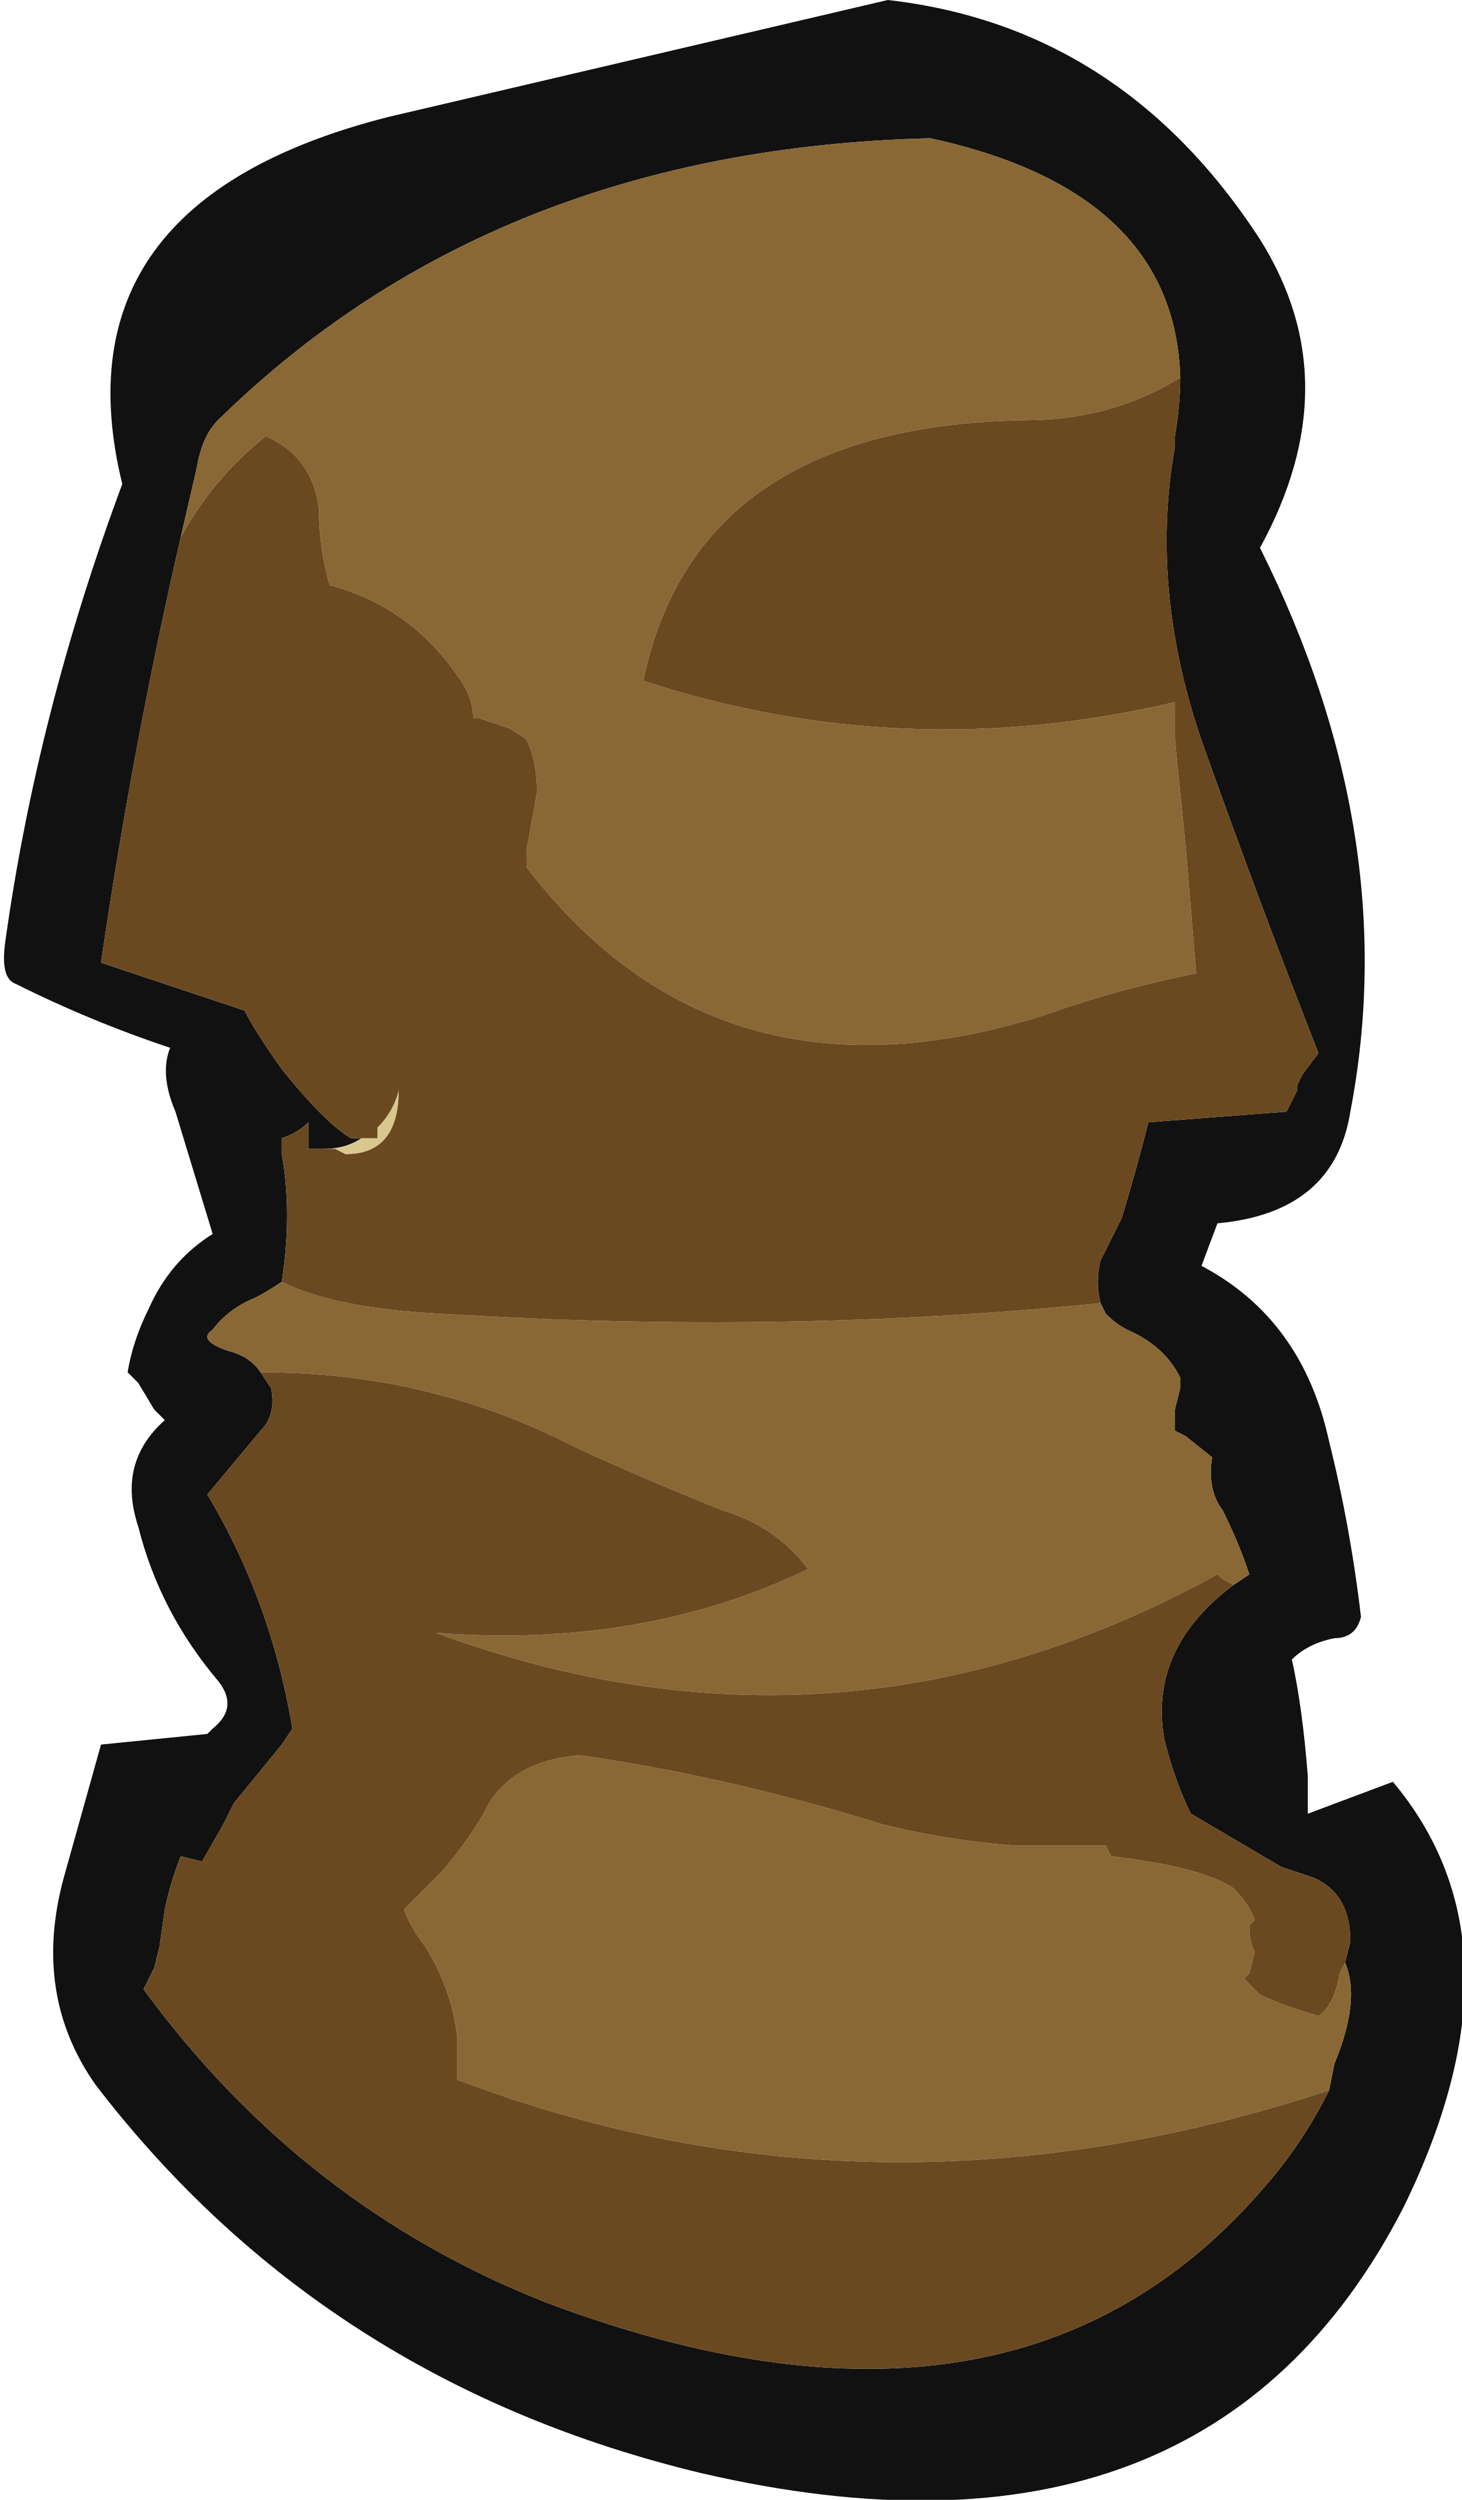 <?xml version="1.0" encoding="UTF-8" standalone="no"?>
<svg xmlns:ffdec="https://www.free-decompiler.com/flash" xmlns:xlink="http://www.w3.org/1999/xlink" ffdec:objectType="shape" height="23.5px" width="13.75px" xmlns="http://www.w3.org/2000/svg">
  <g transform="matrix(1.0, 0.0, 0.0, 1.0, 4.6, 9.8)">
    <path d="M6.5 -6.25 Q6.45 -8.0 4.15 -8.5 0.05 -8.4 -2.55 -5.85 -2.7 -5.7 -2.75 -5.4 L-2.9 -4.75 Q-3.35 -2.8 -3.65 -0.75 L-2.3 -0.3 Q-2.2 -0.1 -1.95 0.25 -1.55 0.75 -1.3 0.9 L-1.2 0.9 Q-1.35 1.0 -1.55 1.0 L-1.7 1.0 -1.7 0.75 Q-1.8 0.85 -1.95 0.9 L-1.95 1.05 Q-1.85 1.6 -1.95 2.25 -2.1 2.35 -2.2 2.4 -2.45 2.5 -2.6 2.7 -2.75 2.8 -2.45 2.9 -2.25 2.95 -2.15 3.1 L-2.05 3.25 Q-2.0 3.5 -2.15 3.65 L-2.65 4.25 Q-2.35 4.75 -2.15 5.3 -1.95 5.85 -1.85 6.45 L-1.95 6.6 -2.4 7.15 -2.5 7.35 -2.7 7.7 -2.9 7.65 Q-3.0 7.9 -3.05 8.15 L-3.1 8.5 -3.15 8.7 -3.25 8.9 Q-1.75 10.95 0.55 11.85 4.95 13.5 7.3 10.75 7.65 10.35 7.9 9.85 L7.95 9.6 Q8.2 9.0 8.05 8.65 L8.1 8.45 Q8.1 8.0 7.75 7.85 L7.45 7.75 6.6 7.25 Q6.45 6.95 6.35 6.55 6.2 5.7 7.0 5.1 L7.15 5.0 Q7.05 4.7 6.9 4.4 6.75 4.2 6.8 3.9 L6.55 3.7 6.45 3.65 6.45 3.45 6.5 3.25 6.5 3.15 Q6.35 2.85 6.0 2.7 5.9 2.65 5.8 2.55 L5.75 2.45 Q5.7 2.25 5.75 2.05 L5.95 1.65 Q6.1 1.15 6.2 0.75 L7.5 0.65 7.6 0.45 7.6 0.4 7.65 0.3 7.8 0.1 Q7.25 -1.3 6.75 -2.7 6.2 -4.2 6.45 -5.6 L6.45 -5.7 Q6.5 -6.0 6.5 -6.25 M7.25 -7.55 Q8.1 -6.2 7.25 -4.65 8.6 -1.95 8.1 0.65 7.95 1.6 6.85 1.7 L6.7 2.1 Q7.65 2.6 7.9 3.75 8.1 4.55 8.2 5.4 8.15 5.6 7.95 5.6 7.7 5.65 7.55 5.8 7.65 6.25 7.7 6.9 L7.7 7.25 8.5 6.95 Q9.8 8.5 8.6 10.95 6.75 14.55 2.0 13.45 -1.55 12.6 -3.7 9.8 -4.3 8.95 -4.0 7.85 L-3.65 6.6 -2.65 6.5 -2.6 6.45 Q-2.35 6.25 -2.55 6.0 -3.1 5.35 -3.3 4.55 -3.5 3.95 -3.05 3.55 L-3.15 3.45 -3.3 3.2 -3.4 3.1 Q-3.35 2.8 -3.2 2.5 -3.0 2.05 -2.6 1.8 L-2.95 0.65 Q-3.1 0.3 -3.0 0.05 -3.75 -0.2 -4.45 -0.55 -4.6 -0.6 -4.55 -0.95 -4.25 -3.1 -3.45 -5.25 -4.1 -7.9 -0.95 -8.7 L3.75 -9.8 Q5.95 -9.55 7.25 -7.55" fill="#111111" fill-rule="evenodd" stroke="none"/>
    <path d="M6.5 -6.25 Q5.85 -5.85 5.05 -5.85 1.95 -5.8 1.45 -3.4 3.9 -2.6 6.45 -3.2 6.45 -3.0 6.45 -2.85 L6.55 -1.85 6.65 -0.65 Q5.9 -0.5 5.2 -0.25 2.15 0.7 0.35 -1.65 L0.35 -1.8 0.45 -2.35 Q0.45 -2.65 0.35 -2.85 L0.2 -2.95 -0.1 -3.05 -0.15 -3.05 Q-0.15 -3.25 -0.3 -3.45 -0.75 -4.1 -1.5 -4.3 -1.6 -4.65 -1.6 -5.0 -1.65 -5.5 -2.1 -5.7 -2.6 -5.3 -2.9 -4.75 L-2.75 -5.4 Q-2.7 -5.7 -2.55 -5.85 0.05 -8.4 4.15 -8.5 6.45 -8.0 6.5 -6.25 M-1.95 2.25 Q-1.45 2.5 -0.45 2.55 2.8 2.75 5.75 2.45 L5.8 2.55 Q5.9 2.65 6.0 2.7 6.35 2.85 6.5 3.15 L6.5 3.25 6.45 3.45 6.45 3.65 6.55 3.7 6.8 3.9 Q6.75 4.2 6.9 4.4 7.05 4.7 7.15 5.0 L7.0 5.1 Q6.9 5.05 6.85 5.0 3.3 6.95 -0.5 5.55 1.45 5.7 3.0 4.95 2.7 4.55 2.2 4.4 1.45 4.1 0.8 3.8 -0.55 3.1 -2.15 3.1 -2.25 2.95 -2.45 2.9 -2.75 2.8 -2.6 2.7 -2.45 2.5 -2.2 2.4 -2.1 2.35 -1.95 2.25 M7.9 9.85 Q3.65 11.25 -0.3 9.75 L-0.3 9.35 Q-0.35 8.9 -0.6 8.5 -0.75 8.3 -0.8 8.15 L-0.45 7.8 Q-0.15 7.45 0.0 7.15 0.25 6.75 0.85 6.7 2.25 6.9 3.7 7.35 4.3 7.5 4.95 7.55 L5.8 7.55 5.85 7.65 Q6.7 7.75 7.0 7.95 7.15 8.1 7.2 8.25 L7.15 8.3 Q7.15 8.45 7.2 8.55 L7.15 8.75 7.1 8.8 7.25 8.95 Q7.45 9.05 7.8 9.15 7.95 9.05 8.0 8.75 L8.05 8.65 Q8.2 9.0 7.95 9.6 L7.9 9.85" fill="#896835" fill-rule="evenodd" stroke="none"/>
    <path d="M-1.2 0.9 L-1.05 0.9 -1.05 0.8 Q-0.9 0.65 -0.85 0.45 -0.85 1.05 -1.35 1.05 L-1.45 1.0 -1.55 1.0 Q-1.35 1.0 -1.2 0.9" fill="#d9c88d" fill-rule="evenodd" stroke="none"/>
    <path d="M-2.9 -4.75 Q-2.6 -5.3 -2.1 -5.7 -1.65 -5.5 -1.6 -5.0 -1.6 -4.65 -1.5 -4.3 -0.75 -4.1 -0.3 -3.45 -0.15 -3.25 -0.15 -3.05 L-0.1 -3.05 0.2 -2.95 0.35 -2.85 Q0.45 -2.65 0.45 -2.35 L0.35 -1.8 0.35 -1.65 Q2.15 0.7 5.2 -0.25 5.9 -0.5 6.65 -0.65 L6.55 -1.85 6.45 -2.85 Q6.45 -3.0 6.45 -3.2 3.9 -2.6 1.45 -3.4 1.95 -5.8 5.05 -5.85 5.85 -5.85 6.5 -6.25 6.5 -6.0 6.45 -5.7 L6.45 -5.6 Q6.2 -4.2 6.75 -2.7 7.25 -1.3 7.8 0.1 L7.65 0.3 7.6 0.4 7.6 0.45 7.5 0.65 6.2 0.75 Q6.1 1.15 5.95 1.65 L5.75 2.05 Q5.7 2.25 5.75 2.45 2.8 2.75 -0.45 2.55 -1.45 2.5 -1.95 2.25 -1.85 1.6 -1.95 1.05 L-1.95 0.9 Q-1.8 0.85 -1.7 0.75 L-1.7 1.0 -1.55 1.0 -1.45 1.0 -1.35 1.05 Q-0.85 1.05 -0.85 0.45 -0.9 0.65 -1.05 0.8 L-1.05 0.9 -1.2 0.9 -1.3 0.9 Q-1.55 0.75 -1.95 0.25 -2.2 -0.1 -2.3 -0.3 L-3.65 -0.75 Q-3.35 -2.8 -2.9 -4.75 M7.9 9.85 Q7.65 10.35 7.3 10.75 4.95 13.5 0.55 11.85 -1.75 10.95 -3.25 8.9 L-3.15 8.7 -3.1 8.5 -3.05 8.15 Q-3.0 7.9 -2.9 7.65 L-2.7 7.7 -2.5 7.35 -2.4 7.15 -1.95 6.6 -1.85 6.45 Q-1.95 5.85 -2.15 5.3 -2.35 4.75 -2.65 4.25 L-2.15 3.65 Q-2.0 3.5 -2.05 3.25 L-2.15 3.1 Q-0.55 3.1 0.8 3.8 1.45 4.1 2.2 4.4 2.7 4.55 3.0 4.95 1.45 5.7 -0.5 5.55 3.3 6.95 6.85 5.0 6.9 5.05 7.0 5.1 6.2 5.7 6.35 6.55 6.45 6.95 6.6 7.25 L7.45 7.75 7.75 7.85 Q8.1 8.0 8.1 8.45 L8.05 8.65 8.0 8.75 Q7.95 9.05 7.8 9.15 7.45 9.05 7.25 8.95 L7.1 8.8 7.15 8.75 7.2 8.55 Q7.15 8.45 7.15 8.3 L7.2 8.25 Q7.15 8.1 7.0 7.95 6.7 7.75 5.85 7.65 L5.8 7.55 4.95 7.55 Q4.3 7.5 3.7 7.35 2.25 6.9 0.85 6.7 0.25 6.75 0.0 7.15 -0.15 7.45 -0.45 7.8 L-0.8 8.15 Q-0.75 8.3 -0.6 8.5 -0.35 8.9 -0.3 9.35 L-0.3 9.75 Q3.65 11.25 7.9 9.85" fill="#6a4920" fill-rule="evenodd" stroke="none"/>
  </g>
</svg>

